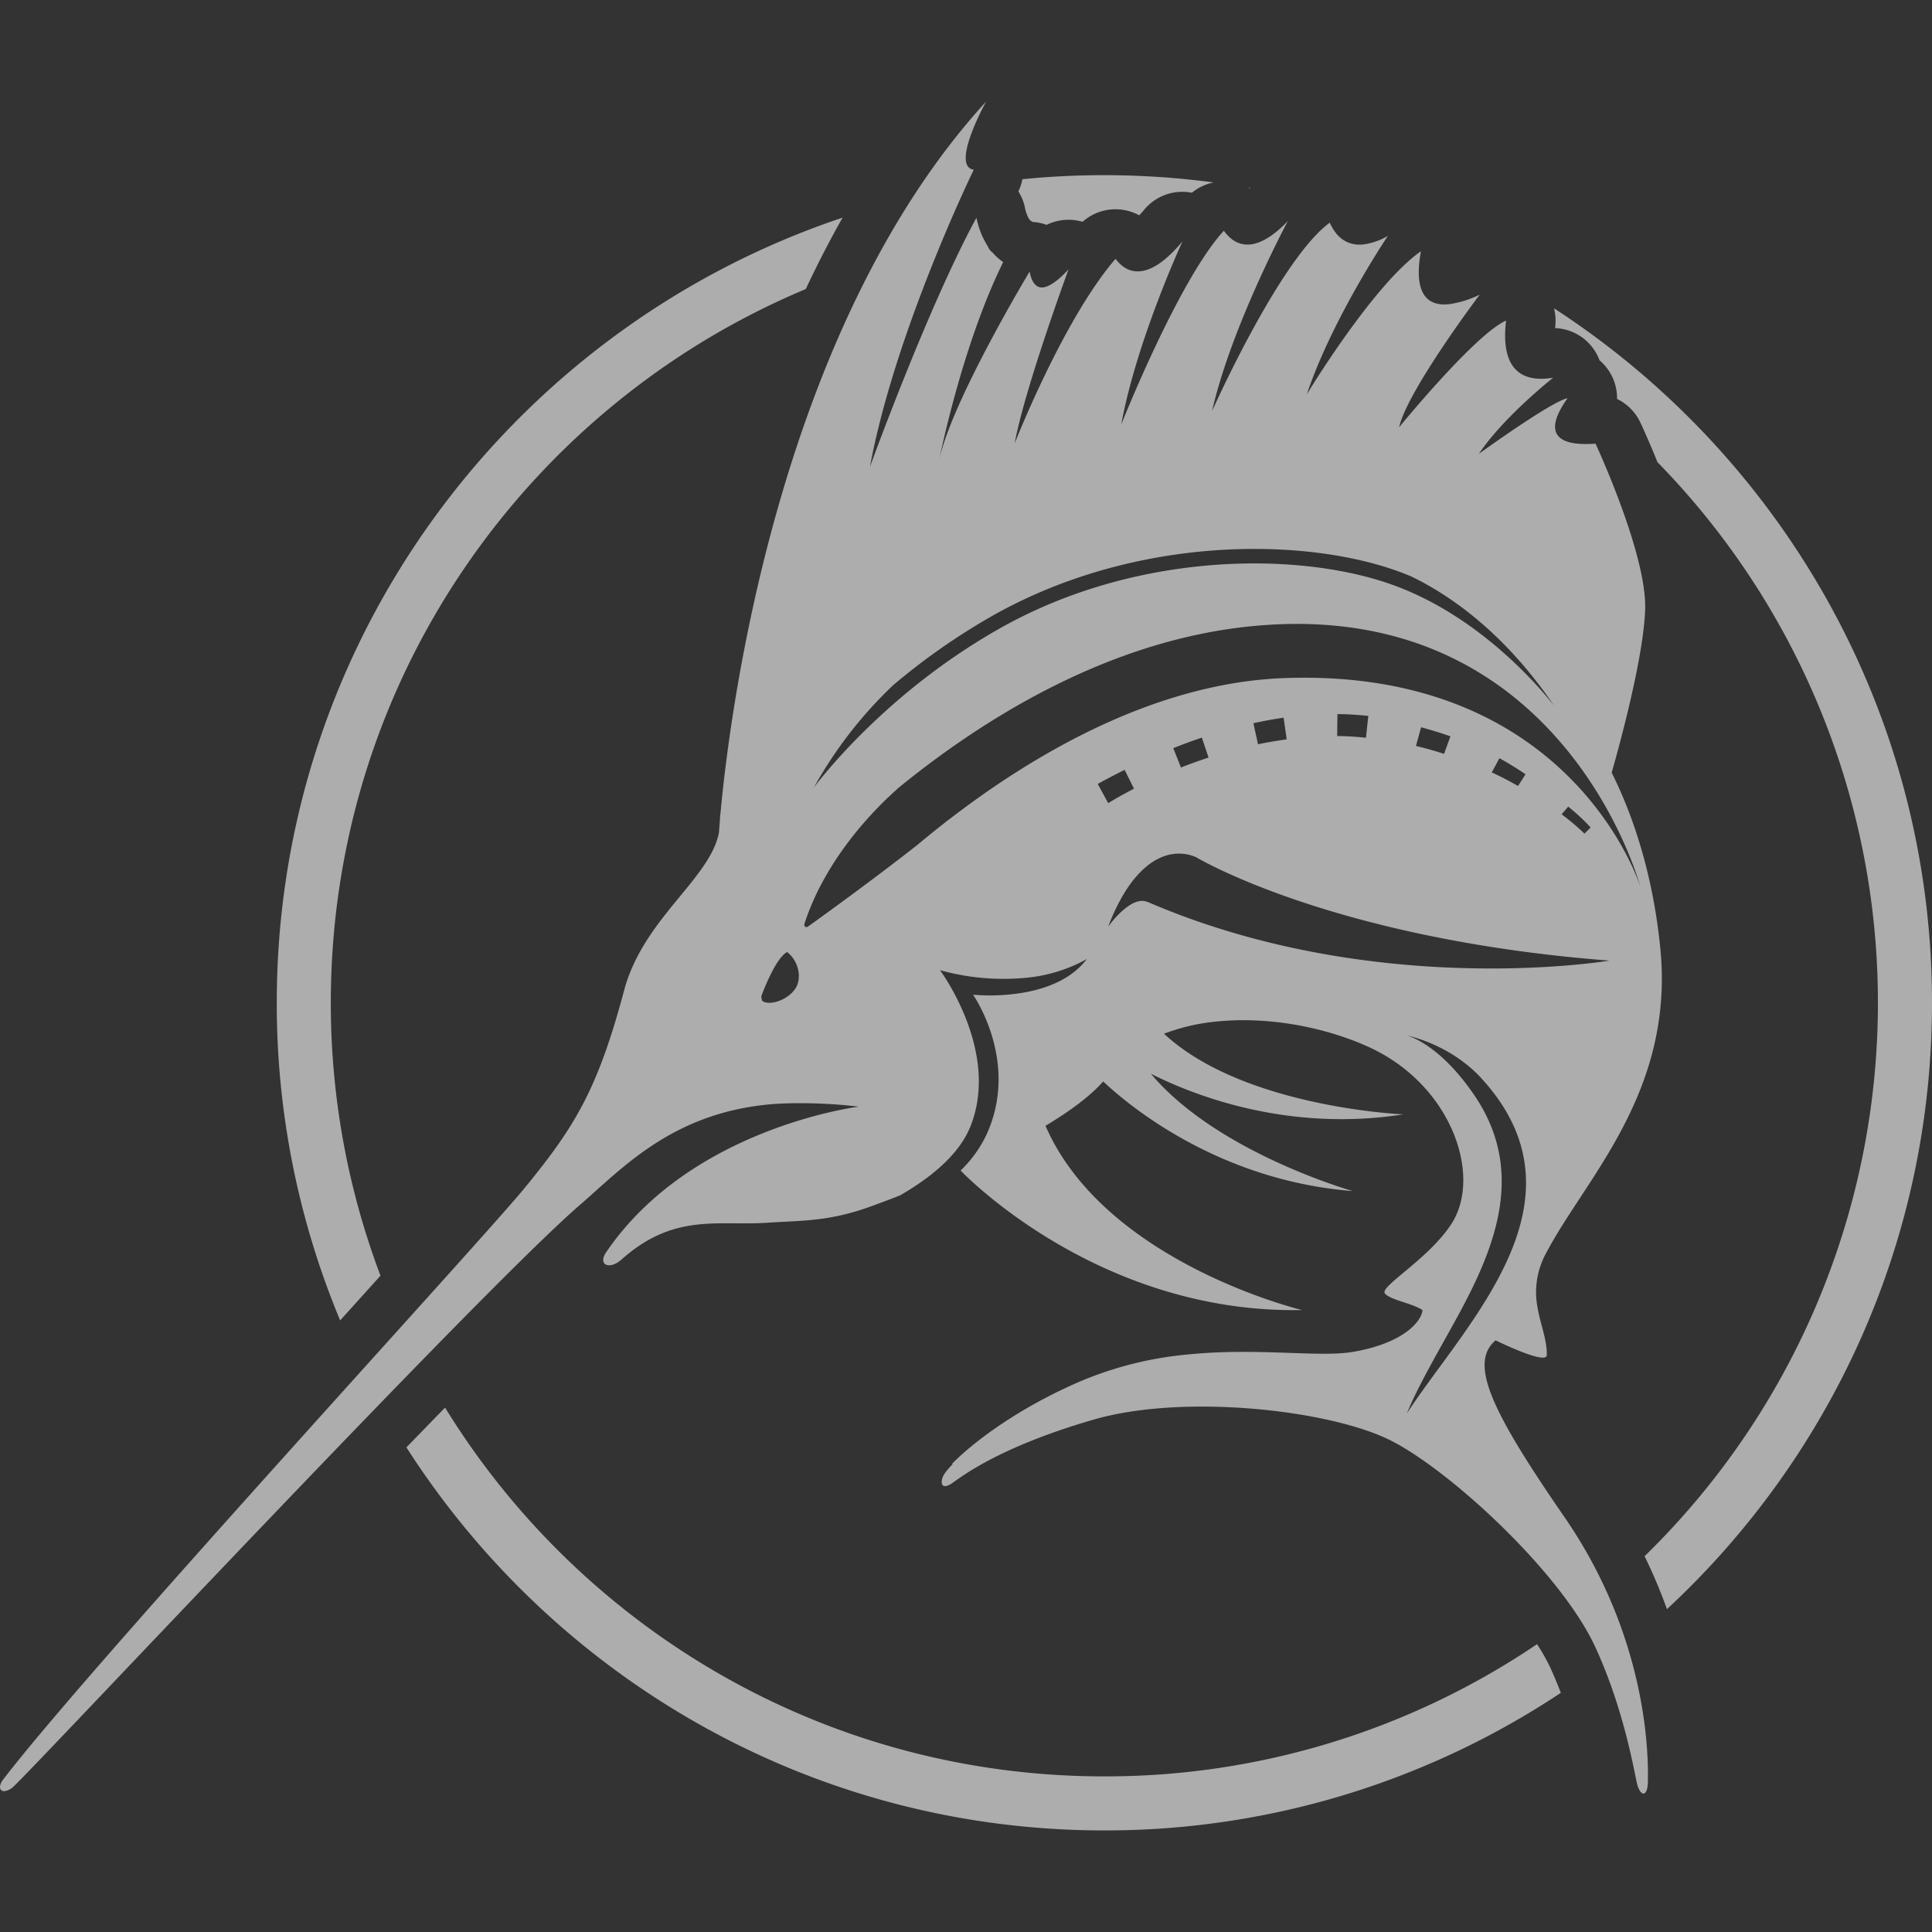 <svg id="Layer_1" data-name="Layer 1" xmlns="http://www.w3.org/2000/svg" viewBox="0 0 750 750"><rect x="0" y="0" width="750" height="750" fill="#333333" stroke="none"/><defs><style>.cls-1{opacity:0.6;}.cls-2{fill:#fff;}</style></defs><title>icon-white--60pc</title><g class="cls-1"><path class="cls-2" d="M485.22,73.22l.19-.2-.82-.14C484.8,73,485,73.09,485.22,73.22Z"/><path class="cls-2" d="M603.74,126.75c0,.21,0,.41-.07.61a19.23,19.23,0,0,1,16.83,11.42q.24.56.45,1.11a19,19,0,0,1,3.79,4.36,19.19,19.19,0,0,1,3,10.62,19.29,19.29,0,0,1,7.94,7.12c.32.52.64,1.09.91,1.63.09.17.17.33.24.5,1.14,2.44,3.67,8,6.59,15.29a300.07,300.07,0,0,1-5,424.71,200.71,200.71,0,0,1,8.69,20.55C710.37,566,750,482.17,750,389.29c0-112.85-58.49-212.28-146.73-269.6A19.42,19.42,0,0,1,603.74,126.75Z"/><path class="cls-2" d="M395.34,74.3a19.5,19.5,0,0,1,2.52,6.19A13.67,13.67,0,0,0,399.49,85c0,.07.09.14.14.21l.13.16a1.68,1.68,0,0,0,.35.3c.23.15.47.32.7.49a18.89,18.89,0,0,1,2.34.28,18.51,18.51,0,0,1,3.15.85,19.25,19.25,0,0,1,13.95-1.19,19.25,19.25,0,0,1,22-2.51c.6-.62,1.28-1.38,2-2.27a19.22,19.22,0,0,1,18.43-6.5,19.35,19.35,0,0,1,8.46-4A323.7,323.7,0,0,0,428.72,68q-16.11,0-31.83,1.57A19.49,19.49,0,0,1,395.34,74.3Z"/><path class="cls-2" d="M133.09,511.42l14.61-16.2a299.45,299.45,0,0,1-19.28-105.93c0-124.76,76.09-231.73,184.38-277.08,4.4-9.37,9.15-18.64,14.29-27.72-127.5,42.62-219.65,163.14-219.65,304.8a319.43,319.43,0,0,0,24.61,123.29C132.4,512.2,132.75,511.8,133.09,511.42Z"/><path class="cls-2" d="M601.9,647.54a75.54,75.54,0,0,0-5.22-9.28,298.94,298.94,0,0,1-168,51.33c-108.23,0-203.06-57.28-255.91-143.16q-7.34,7.55-15,15.44C215,651.22,315,710.57,428.72,710.57a319.36,319.36,0,0,0,177.19-53.42C604.7,654,603.37,650.76,601.9,647.54Z"/><path class="cls-2" d="M619.38,172.23l0,0c-20.18,1.45-17.44-8.43-10.87-17.63-6.16,1.12-34.39,21.56-34.39,21.56,9.63-14.42,28.82-29.53,28.82-29.53-.73.12-1.43.21-2.1.28-15.62,1.55-17.6-10.88-16.17-22.46-12,5.23-41.54,41.42-41.54,41.42,3.22-14.28,31.3-51.5,31.3-51.5a39.3,39.3,0,0,1-12,3.73c-11.91,1.18-12.84-9.56-10.83-20.55-18.48,12.79-44.3,55.53-44.3,55.53,9.91-29.53,31.48-61.52,31.48-61.52a25.5,25.5,0,0,1-9.58,3.34c-6.74.67-10.71-3.36-13-8.46-19.49,14.3-45.68,73.15-45.68,73.15,7.45-32.85,29.41-73.76,29.41-73.76C494,92,489.18,94.52,485.29,94.9c-4.54.45-7.84-2.07-10.19-5.32-17.52,18.94-39.84,75.23-39.84,75.23,6-32.71,23.77-71.09,23.77-71.09-6.7,8-12.08,11.16-16.36,11.58s-7.33-1.81-9.63-4.82c-20.26,23.46-39.15,71.65-39.15,71.65,3.93-21.44,20.92-67.56,20.92-67.56-4.39,4.72-7.58,6.73-9.89,7-3,.3-4.54-2.46-5.22-6.15,0,0-30.28,50.27-35.14,73.23,0,0,8.82-44.47,24.88-76.92A20.56,20.56,0,0,1,385.28,98a5,5,0,0,1-1.82-2.39,32.28,32.28,0,0,1-4.4-11.1c-18.83,34.6-41.35,96.72-41.35,96.72C347.46,128.57,378,65.9,378,65.9c-9.14-1.44,4.81-26.47,4.81-26.47C301.14,128.75,283,279.58,279.69,315.76a11.11,11.11,0,0,0-.2,2.37h0c-.22,2.56-.34,4.31-.39,5.1-3.53,18.07-29.39,33.38-36.82,61.24-10.23,38.36-19,52.8-38.75,76.87C186.23,482.45,35.57,646,1.29,690.73c-2.14,2.79-1.38,4.78.6,4.58a6.37,6.37,0,0,0,3.47-1.89c10-9.27,181.18-192.33,219.74-225.65,16.56-14.32,35.59-35.31,73.06-39,9.06-.9,23.74-.62,35.18.84,0,0-65.09,8.09-98,56.48-3.42,5,1.29,7,5.92,2.87,20.43-18.21,37.35-13,56.68-14.3,13.4-.92,24.25-.29,41.66-6.9,4.28-1.55,7.49-2.79,9.85-3.74,11.06-6.38,22.38-15.17,27-26.11,12.32-29.29-11.55-61.29-11.55-61.29a92,92,0,0,0,32.93,3,60.23,60.23,0,0,0,24.06-7.3c-7.2,9.5-19.83,12.73-29.74,13.71a76.19,76.19,0,0,1-14.41.11s18.28,26,5.17,54.43a47.78,47.78,0,0,1-10,13.83c4,4.16,55.66,55.63,132.55,54.16,0,0-76.45-18.3-99.6-71.52,9.51-5.72,17.41-11.55,22.4-17.22,9.88,9.3,44.7,38.45,96.88,42.55,0,0-52.5-14.78-78.39-45.56,15.45,7.8,48.44,20.95,89.43,16.88,2.83-.28,5.7-.64,8.6-1.1,0,0-62-2.56-92.92-31.3a77.57,77.57,0,0,1,20.61-4.75c19.77-2,41.78,2.11,58.89,9.91,32.14,14.65,44.15,50,32.1,68.63-8.93,13.81-28.21,24.46-25.81,27.08s10.32,3.64,14.55,6.4c-.28,4.31-7.28,12.86-26.93,16.23q-1.4.24-2.94.39c-13.58,1.35-35.76-1.9-60.95.6A139.76,139.76,0,0,0,419.7,536.1c-26.16,11.21-43.38,25.18-50.23,32.27l.41,0a23.38,23.38,0,0,0-3.55,4.24c-1.51,2.93-1,6.24,3.63,2.92s19.55-14.32,54.69-24.47,92.22-3.67,115.54,8.29,66,51.44,79.19,80.22c11.16,24.34,14.94,48,16.13,52.88s4.12,5.54,4.2-.89S641,637.84,607.4,589.05c-28.36-41.13-37.35-59.83-26.81-68.73,0,0,19.27,9.51,19.86,5.88.18-6.14-2.47-12-3.58-18.62h0a31.48,31.48,0,0,1,3.42-21.28c15.1-28.81,49.78-62.38,44.24-118.2-1.94-19.57-7-44.35-18.88-68.17,0,0,12.25-41.78,13-63.26S619.38,172.23,619.38,172.23ZM346.71,266a253.56,253.56,0,0,1,38.64-27c25.8-14.58,53.91-22.23,80.3-24.85,29.49-2.92,56.83.42,76.47,7.4,1.93.69,3.81,1.43,5.67,2.2,15.38,7.42,36.31,22,55.51,50.21-6.54-8.28-29.75-35.21-63.08-47.06-19-6.74-45.44-10-74-7.14-25.66,2.55-53,10-78.11,24.19-40.94,23.13-66,53.7-72.09,61.63A165.14,165.14,0,0,1,346.71,266ZM308.49,384.17c-3.18,4.23-9.43,6.06-12.14,4.65a1.75,1.75,0,0,1-.49-.35,11.87,11.87,0,0,1-.34-1.7c1.3-3.49,5.93-15.14,10.06-17.19C310.23,373.25,311.49,380.18,308.49,384.17ZM546.13,548.68c4.81-11.63,12.51-24.42,19.9-38h0c14.44-26.54,26.36-56.08,6.29-85.54-14-20.52-26.33-23.2-26.33-23.2s16.84,3.17,29.26,16.84C618.38,466.18,569.36,513.24,546.13,548.68Zm67.23-174.35c-27.11,2.69-98.25,5.83-167.87-24.21,0,0-.1,0-.15,0a5.1,5.1,0,0,0-2.56-.36c-6,.59-12.61,10-12.61,10,7.53-19.72,17.25-27.45,25.88-28.31a16.79,16.79,0,0,1,8.18,1.26s52.7,31.88,160.56,40.2C624.79,372.91,620.68,373.61,613.36,374.33Zm-187.23-70c3.43-1.9,6.95-3.73,10.45-5.47l3.63,7.31c-6.34,3.28-10,5.62-10,5.62Zm29.32-13.9c3.69-1.47,7.43-2.85,11.11-4.09l2.61,7.75c-3.79,1.24-7.38,2.54-10.73,3.86Zm31.11-9.68c3.93-.87,7.88-1.59,11.73-2.14L499.5,287l-1.33.21q-5,.72-9.81,1.71Zm32.53,5,.1-8.53,1.51,0c3.46.09,7,.33,10.47.69l-.9,8.48c-3.25-.35-6.55-.56-9.81-.65Zm30.57,3.89,2-7.32c4.07,1.1,7.85,2.27,11.4,3.52l-2.48,6.81Q555.33,290.93,549.66,289.58Zm29.42,10.25,3-5.56c3.57,2,6.93,4.05,10.14,6.24l-2.93,4.55C586.15,303.3,582.74,301.54,579.08,299.83Zm27.11,16.25,2.58-3a75.89,75.89,0,0,1,8.73,8.1l-2.42,2.36A93.91,93.91,0,0,0,606.19,316.08Zm30.46,27.73s-26.45-84.57-137.84-80.65c-3.19.11-6.37.33-9.53.64-45.77,4.54-88.65,29.46-120.59,54.05-.65.45-1.35,1-2.14,1.64l-.19.16c-3.57,2.79-7,5.57-10.26,8.3-15.89,12.5-36,27.07-42.51,31.73a.78.78,0,0,1-.42.16.88.88,0,0,1-.93-1.14c8.5-26.45,28.76-46,35.95-52.35.05,0,.05-.11.09-.16,33.31-27.24,81.9-57.63,137.5-63.15h.06C606.44,231.1,636.63,343.76,636.65,343.81Z"/></g></svg>